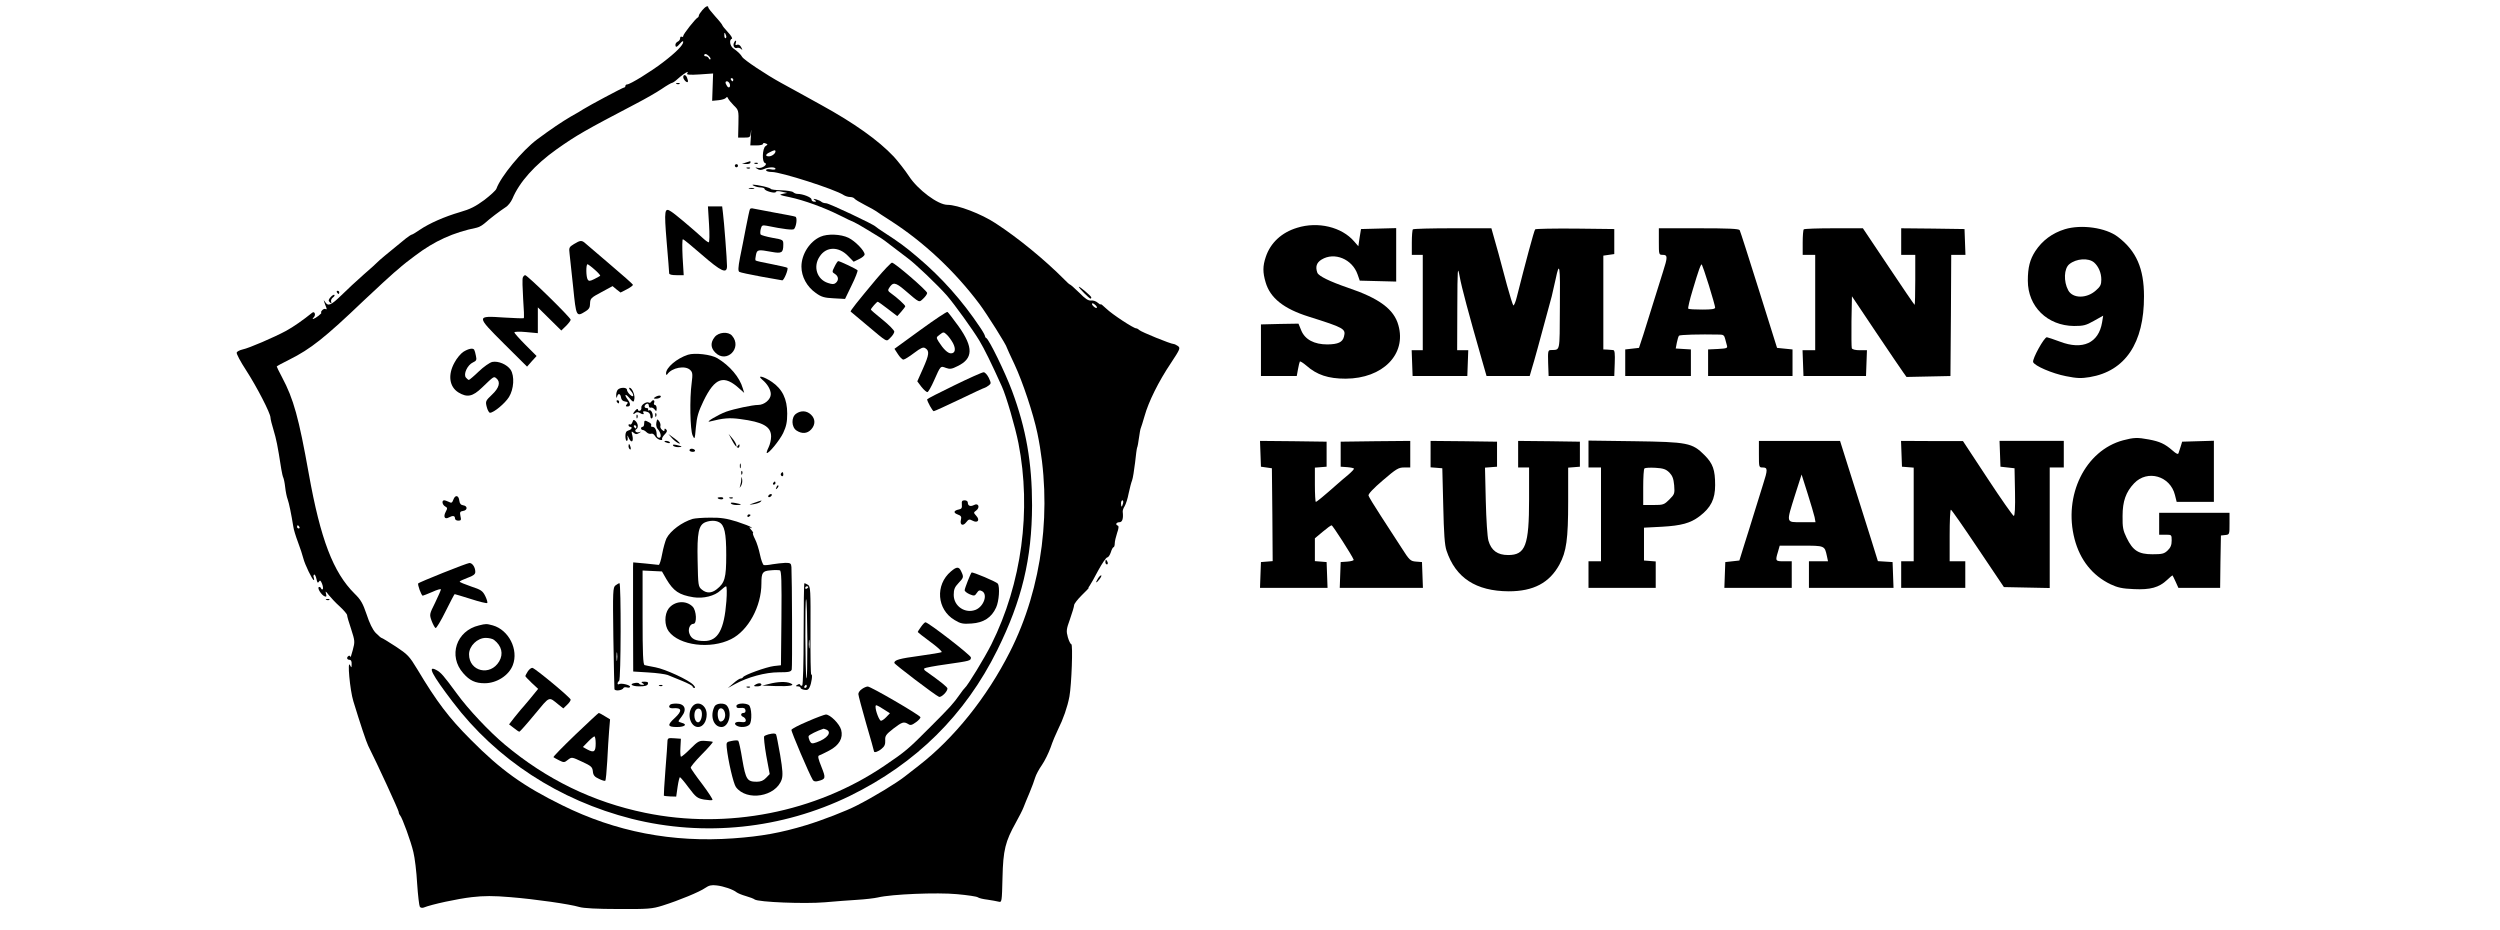 <?xml version="1.0" standalone="no"?>
<!DOCTYPE svg PUBLIC "-//W3C//DTD SVG 20010904//EN"
 "http://www.w3.org/TR/2001/REC-SVG-20010904/DTD/svg10.dtd">
<svg version="1.0" xmlns="http://www.w3.org/2000/svg"
 width="1599pt" height="595pt" viewBox="0 0 1599 595"
 preserveAspectRatio="xMidYMid meet">

<g transform="translate(0,595) scale(0.1,-0.1)"
fill="#000000" stroke="none">
<path d="M4492 5885 c-12 -14 -22 -29 -22 -34 0 -5 -3 -11 -7 -13 -14 -6 -93
-106 -93 -118 0 -6 -4 -8 -10 -5 -5 3 -10 -1 -10 -10 0 -8 -7 -18 -15 -21 -8
-4 -15 -12 -15 -20 0 -20 9 -17 31 9 11 13 18 17 19 9 0 -20 -46 -67 -130
-131 -77 -59 -210 -141 -229 -141 -6 0 -11 -4 -11 -10 0 -5 -4 -10 -9 -10 -8
0 -225 -116 -261 -139 -8 -6 -44 -27 -80 -47 -58 -34 -126 -80 -215 -146 -96
-72 -232 -237 -260 -315 -3 -10 -38 -42 -77 -72 -56 -41 -90 -59 -157 -78 -96
-28 -195 -71 -258 -114 -23 -16 -45 -29 -48 -29 -4 0 -21 -11 -39 -25 -122
-99 -172 -141 -181 -151 -5 -6 -46 -43 -90 -81 -44 -39 -108 -98 -142 -132
-66 -64 -85 -72 -103 -43 -11 16 -11 16 -6 0 3 -10 9 -25 13 -35 4 -10 2 -14
-4 -10 -6 4 -16 0 -23 -8 -7 -8 -9 -15 -5 -15 4 0 -4 -9 -18 -20 -27 -21 -49
-28 -30 -9 15 15 5 41 -10 29 -58 -47 -121 -91 -167 -116 -76 -41 -238 -111
-278 -119 -18 -4 -36 -13 -38 -20 -3 -7 24 -58 60 -113 68 -105 156 -275 156
-303 0 -9 9 -46 20 -81 17 -57 25 -93 49 -248 4 -25 10 -50 13 -55 3 -6 9 -33
12 -61 3 -28 10 -63 16 -78 9 -25 23 -94 36 -174 2 -18 16 -63 30 -100 14 -37
29 -83 34 -103 10 -40 58 -139 67 -139 3 0 3 7 0 15 -4 8 -2 17 2 20 5 2 11
-10 15 -28 5 -24 9 -29 16 -17 7 11 11 8 20 -14 6 -16 8 -32 4 -35 -4 -3 -9 0
-11 7 -3 6 -9 10 -14 7 -11 -7 17 -51 37 -59 12 -5 14 -1 9 17 -5 19 -2 17 17
-8 13 -16 44 -50 71 -74 26 -24 47 -49 47 -55 0 -7 11 -47 26 -90 24 -75 25
-80 10 -135 -8 -31 -15 -50 -15 -43 -1 7 -5 10 -11 7 -15 -9 -12 -25 5 -25 10
0 15 -9 14 -27 0 -25 -1 -26 -10 -8 -19 41 -1 -159 21 -230 44 -144 83 -261
95 -285 59 -117 195 -413 195 -423 0 -7 4 -17 9 -22 14 -16 69 -166 85 -235 9
-36 20 -126 24 -201 5 -75 13 -142 17 -148 4 -7 14 -9 24 -6 52 21 220 57 309
67 78 9 138 9 245 0 161 -13 382 -45 442 -63 26 -8 115 -13 250 -13 193 -1
216 1 283 22 105 33 238 88 273 113 23 16 40 20 72 16 45 -5 106 -26 128 -44
8 -6 34 -17 59 -24 25 -7 51 -17 57 -22 23 -17 320 -29 448 -18 66 6 161 13
210 16 50 3 108 10 130 15 88 21 379 33 506 21 67 -6 127 -15 133 -20 6 -5 34
-12 61 -15 28 -4 60 -10 72 -13 21 -5 21 -3 25 154 4 177 18 231 86 353 20 36
42 79 48 95 6 17 24 59 39 95 15 36 31 79 36 97 5 17 24 53 43 80 18 26 43 77
56 113 12 36 33 86 46 112 35 70 61 145 74 213 14 78 23 335 12 335 -5 0 -15
20 -22 44 -11 40 -10 51 14 117 14 40 26 80 26 88 0 9 22 37 49 64 27 26 47
47 44 47 -3 0 0 6 6 13 6 8 31 52 55 98 25 46 51 84 58 84 7 0 17 15 23 33 5
17 13 32 17 32 4 0 8 11 8 24 0 13 7 43 15 67 10 28 12 45 5 47 -18 6 -11 22
10 22 19 0 26 24 21 67 -1 7 4 23 12 35 8 13 20 50 26 83 7 33 17 71 22 83 5
13 13 64 19 113 5 49 11 92 13 96 3 5 8 33 12 63 4 30 9 58 12 63 2 4 13 39
24 77 25 90 89 220 169 339 58 88 61 95 44 108 -10 7 -23 13 -28 13 -18 0
-207 77 -219 89 -6 6 -15 11 -20 11 -17 0 -154 90 -191 126 -20 19 -36 32 -36
28 0 -4 -9 1 -19 10 -11 10 -30 16 -43 14 -17 -2 -37 11 -75 50 -29 28 -56 52
-59 52 -3 0 -20 15 -37 33 -124 125 -296 266 -439 359 -91 60 -243 118 -308
118 -61 0 -190 97 -246 183 -25 38 -69 94 -97 125 -99 105 -254 215 -465 331
-48 26 -107 59 -132 73 -25 14 -80 44 -124 68 -95 52 -238 147 -249 166 -9 16
-28 35 -56 54 -22 15 -29 56 -10 62 6 2 -5 21 -25 42 -20 21 -36 42 -36 45 0
3 -20 29 -45 56 -25 28 -45 53 -45 58 0 14 -17 7 -38 -18z m151 -160 c4 -8 3
-16 -1 -19 -4 -3 -9 4 -9 15 -2 23 3 25 10 4z m-99 -154 c-4 -3 -9 0 -11 7 -3
6 -11 12 -19 12 -9 0 -12 5 -9 11 5 7 14 4 26 -7 11 -9 16 -20 13 -23z m-149
-92 c-5 -7 19 -9 80 -5 l86 6 -3 -87 -3 -88 40 4 c22 2 44 9 48 15 6 8 10 7
14 -4 4 -8 20 -28 37 -45 30 -29 31 -32 29 -117 l-2 -88 39 0 c38 0 39 1 43
38 2 20 3 9 0 -25 l-4 -63 41 0 c22 0 40 4 40 10 0 5 7 7 16 3 16 -6 16 -7 0
-18 -20 -15 -23 -101 -4 -107 23 -8 -17 -37 -43 -32 -22 5 -22 4 -5 -6 13 -9
24 -9 43 -1 30 14 73 14 73 1 0 -5 -13 -7 -30 -3 -19 3 -30 1 -30 -6 0 -6 16
-11 37 -11 58 0 404 -111 458 -147 11 -7 29 -13 42 -13 12 0 25 -5 28 -10 4
-6 34 -24 67 -41 33 -17 66 -35 72 -40 6 -5 47 -32 91 -60 213 -137 410 -321
570 -534 47 -63 175 -266 175 -279 0 -2 22 -50 49 -107 52 -111 120 -315 146
-439 99 -473 34 -987 -176 -1400 -148 -292 -357 -552 -584 -728 -44 -34 -84
-66 -90 -70 -54 -42 -195 -128 -305 -184 -65 -34 -225 -96 -325 -126 -162 -49
-284 -71 -464 -84 -391 -28 -753 42 -1096 212 -248 122 -391 224 -585 420
-138 138 -217 242 -340 448 -52 86 -62 96 -139 147 -46 30 -87 55 -91 55 -3 0
-20 15 -37 32 -20 21 -40 63 -58 118 -24 70 -36 93 -77 133 -137 136 -218 348
-293 767 -64 358 -97 478 -171 617 -19 36 -34 66 -34 69 0 2 36 22 81 44 136
68 226 139 476 378 87 82 174 162 193 178 19 16 41 34 48 41 7 7 46 37 86 67
125 95 245 149 396 180 14 3 36 16 50 28 33 30 98 79 133 102 16 9 35 34 44
54 45 108 144 218 283 317 129 91 178 119 510 293 58 30 131 72 162 93 32 22
62 39 66 39 5 0 21 11 35 24 24 22 56 45 65 46 2 0 0 -5 -3 -11z m295 -39 c0
-5 -2 -10 -4 -10 -3 0 -8 5 -11 10 -3 6 -1 10 4 10 6 0 11 -4 11 -10z m-23
-25 c8 -22 -6 -33 -17 -15 -13 20 -12 30 0 30 6 0 13 -7 17 -15z m293 -433 c0
-14 -23 -32 -42 -32 -25 0 -23 13 5 26 28 15 37 16 37 6z m2050 -987 c7 -8 8
-15 2 -15 -5 0 -15 7 -22 15 -7 8 -8 15 -2 15 5 0 15 -7 22 -15z m173 -1265
c-3 -11 -7 -20 -9 -20 -2 0 -4 9 -4 20 0 11 4 20 9 20 5 0 7 -9 4 -20z m-5268
-150 c3 -5 1 -10 -4 -10 -6 0 -11 5 -11 10 0 6 2 10 4 10 3 0 8 -4 11 -10z"/>
<path d="M4370 5456 c0 -7 7 -19 15 -26 16 -13 20 -3 9 24 -8 20 -24 21 -24 2z"/>
<path d="M4328 5413 c7 -3 16 -2 19 1 4 3 -2 6 -13 5 -11 0 -14 -3 -6 -6z"/>
<path d="M4770 4910 l-25 -8 28 -1 c15 -1 27 4 27 9 0 6 -1 10 -2 9 -2 -1 -14
-5 -28 -9z"/>
<path d="M4828 4903 c7 -3 16 -2 19 1 4 3 -2 6 -13 5 -11 0 -14 -3 -6 -6z"/>
<path d="M4700 4890 c0 -5 5 -10 10 -10 6 0 10 5 10 10 0 6 -4 10 -10 10 -5 0
-10 -4 -10 -10z"/>
<path d="M4778 4873 c7 -3 16 -2 19 1 4 3 -2 6 -13 5 -11 0 -14 -3 -6 -6z"/>
<path d="M4825 4760 c11 -5 30 -9 43 -9 12 -1 22 -5 22 -9 0 -13 68 -32 72
-20 3 7 17 7 38 2 l35 -8 -30 -6 c-25 -5 -19 -8 45 -21 94 -20 222 -67 320
-116 41 -21 82 -40 90 -43 8 -3 47 -24 85 -48 39 -24 79 -48 90 -55 11 -7 40
-28 65 -48 25 -19 70 -54 100 -76 54 -39 193 -172 257 -244 49 -57 165 -218
206 -286 33 -55 76 -142 145 -295 28 -61 86 -261 106 -363 84 -428 21 -897
-173 -1286 -43 -86 -153 -266 -170 -279 -4 -3 -18 -21 -31 -40 -43 -61 -62
-82 -185 -205 -148 -149 -163 -161 -300 -254 -439 -297 -1004 -408 -1528 -300
-335 69 -631 213 -899 437 -98 82 -234 226 -307 327 -86 117 -101 134 -131
150 -59 31 -28 -29 106 -205 279 -368 680 -629 1144 -747 465 -117 961 -65
1395 146 425 208 738 518 944 934 157 317 221 583 222 925 0 272 -38 490 -128
732 -44 118 -148 331 -165 338 -5 2 -8 8 -8 12 0 5 -14 31 -32 57 -112 168
-245 318 -398 447 -81 69 -118 96 -220 162 -25 16 -47 32 -50 35 -12 14 -298
149 -316 149 -11 0 -24 4 -30 9 -5 5 -20 12 -34 16 -19 5 -21 4 -10 -4 13 -9
13 -11 -2 -11 -10 0 -18 7 -18 15 0 13 -55 35 -90 35 -9 0 -21 5 -27 11 -5 5
-40 11 -77 12 -36 1 -66 5 -66 9 0 3 -23 11 -50 17 -60 13 -83 13 -55 1z"/>
<path d="M4793 4743 c9 -2 23 -2 30 0 6 3 -1 5 -18 5 -16 0 -22 -2 -12 -5z"/>
<path d="M4535 4515 c4 -63 3 -115 -2 -115 -4 0 -19 10 -33 23 -68 62 -183
159 -206 173 -44 30 -47 13 -30 -193 9 -104 16 -194 16 -201 0 -8 17 -12 47
-12 l46 0 -7 115 c-3 63 -3 115 2 115 4 0 59 -45 122 -100 123 -107 160 -124
160 -72 0 39 -19 288 -26 340 l-5 42 -46 0 -45 0 7 -115z"/>
<path d="M4797 4613 c-3 -4 -14 -57 -26 -118 -12 -60 -28 -148 -38 -193 -12
-63 -13 -86 -4 -91 6 -4 68 -17 138 -30 69 -12 131 -23 136 -24 11 -2 41 72
33 80 -2 3 -48 13 -102 24 -53 10 -99 20 -101 23 -3 3 -2 18 2 35 7 35 13 36
100 20 65 -12 75 -6 75 47 0 30 -1 31 -70 43 -38 7 -72 17 -75 21 -3 5 -3 21
1 36 6 23 10 25 38 20 108 -22 167 -29 175 -21 15 18 22 75 8 79 -6 3 -66 14
-132 26 -66 12 -127 24 -137 26 -9 3 -18 1 -21 -3z"/>
<path d="M5248 4436 c-69 -30 -122 -112 -122 -191 0 -65 35 -129 92 -169 36
-26 55 -31 115 -34 l72 -4 42 87 c24 48 40 91 38 96 -6 8 -113 59 -124 59 -3
0 -14 -16 -23 -35 -17 -34 -17 -35 2 -47 24 -15 26 -41 5 -58 -11 -9 -22 -9
-49 0 -72 23 -97 106 -53 170 42 64 121 65 181 3 l36 -37 35 17 c19 9 35 22
35 30 0 23 -60 85 -103 106 -49 24 -135 27 -179 7z"/>
<path d="M3671 4389 c-31 -19 -33 -23 -28 -62 3 -23 13 -120 23 -214 19 -189
20 -191 78 -155 23 14 30 25 30 51 1 32 6 37 72 72 l72 39 25 -21 26 -20 41
21 c23 12 40 25 38 29 -2 5 -66 62 -143 127 -77 66 -149 127 -159 136 -25 23
-34 22 -75 -3z m133 -164 c22 -19 37 -37 35 -39 -2 -2 -19 -11 -38 -21 -28
-14 -35 -14 -42 -3 -11 16 -12 98 -1 98 4 -1 25 -16 46 -35z"/>
<path d="M5604 4164 c-122 -146 -168 -204 -163 -207 2 -2 47 -39 99 -83 142
-119 127 -111 155 -84 14 13 25 31 25 39 -1 9 -34 43 -75 76 -41 33 -75 62
-75 65 1 8 38 50 44 50 3 0 33 -21 65 -46 l60 -46 25 28 c14 16 26 32 26 35 0
8 -54 57 -91 83 -19 13 -22 20 -13 33 25 40 40 39 101 -13 98 -84 90 -80 118
-54 14 13 25 29 25 36 0 15 -208 194 -225 194 -6 0 -52 -48 -101 -106z"/>
<path d="M3344 4175 c-4 -8 -2 -70 2 -136 5 -66 7 -122 4 -124 -3 -2 -60 0
-125 4 -181 12 -181 12 -2 -167 l148 -147 30 34 31 34 -71 71 c-39 39 -71 75
-71 80 0 5 34 6 75 2 l75 -7 0 83 0 82 75 -74 75 -74 30 29 c16 16 30 34 30
40 0 14 -277 285 -291 285 -5 0 -12 -7 -15 -15z"/>
<path d="M5886 3839 l-165 -120 22 -34 c12 -19 28 -35 35 -35 7 0 38 19 68 42
44 33 59 40 72 31 28 -17 25 -41 -14 -129 l-37 -83 27 -36 c16 -20 33 -34 38
-33 6 2 25 35 42 74 43 97 41 94 76 81 25 -9 37 -8 74 11 101 48 103 120 7
255 -35 48 -66 89 -71 92 -4 3 -82 -49 -174 -116z m209 -83 c20 -38 15 -66
-13 -66 -20 0 -48 27 -78 74 -17 28 -17 28 7 46 23 18 25 18 45 -1 12 -11 29
-35 39 -53z"/>
<path d="M4571 3794 c-28 -35 -26 -69 4 -99 72 -73 175 30 107 108 -24 28 -86
23 -111 -9z"/>
<path d="M2964 3700 c-17 -11 -43 -42 -57 -69 -44 -79 -33 -155 25 -191 56
-34 91 -27 151 31 77 74 75 73 92 59 28 -23 18 -61 -28 -104 -41 -39 -43 -43
-34 -78 5 -21 15 -38 21 -38 24 0 96 60 121 100 32 51 37 135 11 175 -23 34
-79 58 -118 50 -16 -4 -55 -31 -86 -61 -31 -30 -60 -54 -63 -54 -4 0 -12 7
-19 15 -18 22 10 81 45 97 22 10 25 16 19 42 -3 17 -8 34 -11 39 -8 13 -37 7
-69 -13z"/>
<path d="M4400 3681 c-71 -23 -140 -82 -140 -119 0 -10 3 -13 8 -6 29 43 116
59 147 27 15 -14 16 -27 9 -82 -14 -101 -10 -301 6 -336 13 -29 14 -27 21 53
6 67 16 99 48 166 74 153 131 172 233 78 l28 -25 -9 29 c-20 71 -83 145 -163
193 -40 24 -145 36 -188 22z"/>
<path d="M6103 3485 c-95 -46 -173 -86 -173 -89 0 -14 35 -76 42 -76 5 0 79
34 165 75 85 41 158 75 162 75 3 0 14 7 24 14 17 13 17 15 1 50 -10 20 -25 36
-33 35 -9 0 -94 -38 -188 -84z"/>
<path d="M4875 3522 c34 -28 55 -65 55 -93 0 -34 -41 -69 -81 -69 -36 0 -153
-25 -204 -43 -52 -19 -139 -71 -105 -63 87 22 125 25 193 16 147 -19 199 -48
199 -112 0 -20 -7 -51 -16 -69 -9 -18 -14 -34 -12 -36 9 -9 81 78 105 127 20
43 26 70 26 125 0 93 -31 157 -99 203 -52 35 -98 46 -61 14z"/>
<path d="M3952 3458 c-7 -7 -11 -23 -11 -37 1 -17 3 -20 6 -8 6 24 21 21 25
-5 2 -15 11 -24 26 -26 19 -3 21 -6 11 -18 -9 -11 -8 -14 5 -14 20 0 20 19 1
44 -24 32 -17 42 8 13 28 -33 32 -33 35 -4 2 26 -17 67 -31 67 -6 0 -3 -8 6
-18 25 -27 22 -50 -3 -27 -11 10 -20 24 -20 32 0 16 -42 17 -58 1z"/>
<path d="M4190 3410 c-12 -8 -11 -10 7 -10 12 0 25 5 28 10 8 13 -15 13 -35 0z"/>
<path d="M3945 3380 c3 -5 8 -10 11 -10 2 0 4 5 4 10 0 6 -5 10 -11 10 -5 0
-7 -4 -4 -10z"/>
<path d="M4165 3380 c-4 -6 -10 -8 -15 -5 -15 9 -51 -15 -48 -32 2 -9 -3 -18
-9 -20 -7 -3 -13 1 -13 7 0 7 -6 6 -15 -4 -18 -18 -20 -33 -2 -18 8 7 18 7 27
2 20 -13 33 -12 25 0 -7 11 6 13 29 4 9 -3 16 -15 16 -26 0 -10 4 -17 9 -14
15 9 0 58 -16 52 -8 -3 -11 -1 -8 4 3 6 -1 10 -10 10 -18 0 -16 21 3 28 7 2
12 -4 12 -13 0 -9 6 -15 13 -12 6 2 17 -3 24 -12 11 -14 12 -13 13 7 0 12 -5
22 -11 22 -6 0 -9 7 -5 15 6 17 -9 21 -19 5z"/>
<path d="M5092 3304 c-32 -22 -31 -86 3 -108 34 -22 68 -20 93 7 28 30 28 68
-1 95 -27 26 -64 28 -95 6z"/>
<path d="M4191 3294 c0 -11 3 -14 6 -6 3 7 2 16 -1 19 -3 4 -6 -2 -5 -13z"/>
<path d="M4071 3284 c0 -11 3 -14 6 -6 3 7 2 16 -1 19 -3 4 -6 -2 -5 -13z"/>
<path d="M4045 3250 c-4 -11 -11 -18 -16 -15 -5 4 -9 1 -9 -4 0 -6 5 -11 10
-11 18 0 10 -18 -10 -23 -15 -4 -20 -14 -20 -36 0 -17 4 -31 9 -31 5 0 7 10 5
23 -3 17 -1 15 9 -7 17 -34 31 -20 21 21 -7 25 -6 27 9 15 12 -11 20 -11 34
-2 16 10 16 11 1 6 -19 -6 -34 9 -18 19 14 9 12 34 -4 51 -13 12 -15 11 -21
-6z m25 -30 c0 -5 -2 -10 -4 -10 -3 0 -8 5 -11 10 -3 6 -1 10 4 10 6 0 11 -4
11 -10z"/>
<path d="M4198 3247 c-3 -14 1 -32 7 -39 22 -23 28 -58 11 -58 -9 0 -16 8 -16
19 0 30 -11 51 -27 51 -8 0 -12 4 -8 9 3 6 -3 15 -14 20 -27 15 -31 14 -31 -9
0 -11 -4 -20 -10 -20 -5 0 -10 -4 -10 -10 0 -5 5 -10 11 -10 6 0 17 -7 25 -15
8 -8 21 -12 29 -9 7 3 18 -3 24 -14 6 -11 20 -22 31 -25 11 -3 18 -1 15 4 -3
4 4 18 16 30 15 15 18 24 10 32 -8 8 -11 7 -11 -2 0 -11 -3 -11 -15 -1 -9 7
-14 19 -11 26 2 6 -1 20 -8 30 -12 16 -13 15 -18 -9z"/>
<path d="M4295 3151 c11 -13 28 -27 39 -33 29 -16 11 7 -27 33 l-32 23 20 -23z"/>
<path d="M4686 3127 c23 -43 44 -54 44 -24 0 7 -4 6 -10 -3 -9 -13 -10 -13
-10 0 0 8 -11 29 -25 45 l-25 30 26 -48z"/>
<path d="M4250 3126 c0 -2 9 -6 20 -9 11 -3 18 -1 14 4 -5 9 -34 13 -34 5z"/>
<path d="M4020 3096 c0 -8 4 -17 9 -20 5 -4 7 3 4 14 -6 23 -13 26 -13 6z"/>
<path d="M4305 3100 c3 -5 18 -10 32 -10 32 0 28 5 -10 14 -19 4 -26 3 -22 -4z"/>
<path d="M4410 3070 c0 -5 9 -10 21 -10 11 0 17 5 14 10 -3 6 -13 10 -21 10
-8 0 -14 -4 -14 -10z"/>
<path d="M4732 2970 c0 -14 2 -19 5 -12 2 6 2 18 0 25 -3 6 -5 1 -5 -13z"/>
<path d="M4741 2924 c0 -11 3 -14 6 -6 3 7 2 16 -1 19 -3 4 -6 -2 -5 -13z"/>
<path d="M4995 2921 c-3 -5 -1 -12 5 -16 5 -3 10 1 10 9 0 18 -6 21 -15 7z"/>
<path d="M4741 2883 c0 -12 -4 -30 -7 -40 -5 -17 -5 -17 6 0 6 10 9 28 7 40
-4 22 -4 22 -6 0z"/>
<path d="M4945 2860 c-3 -5 -1 -10 4 -10 6 0 11 5 11 10 0 6 -2 10 -4 10 -3 0
-8 -4 -11 -10z"/>
<path d="M4966 2833 c-6 -14 -5 -15 5 -6 7 7 10 15 7 18 -3 3 -9 -2 -12 -12z"/>
<path d="M4915 2780 c-3 -5 -2 -10 4 -10 5 0 13 5 16 10 3 6 2 10 -4 10 -5 0
-13 -4 -16 -10z"/>
<path d="M2900 2755 c-8 -22 -13 -24 -29 -15 -11 5 -24 10 -30 10 -17 0 -13
-28 6 -39 15 -8 16 -12 4 -34 -17 -32 -7 -51 19 -37 26 14 40 12 40 -5 0 -9 9
-15 21 -15 18 0 20 4 14 29 -5 25 -3 30 17 33 29 4 30 32 1 36 -15 2 -23 11
-25 29 -4 36 -26 40 -38 8z"/>
<path d="M4590 2766 c0 -9 30 -14 35 -6 4 6 -3 10 -14 10 -12 0 -21 -2 -21 -4z"/>
<path d="M4668 2763 c7 -3 16 -2 19 1 4 3 -2 6 -13 5 -11 0 -14 -3 -6 -6z"/>
<path d="M4825 2734 c-40 -14 -40 -14 -5 -9 19 3 39 10 44 15 12 12 12 12 -39
-6z"/>
<path d="M6152 2723 c2 -21 -2 -28 -17 -31 -35 -7 -40 -21 -11 -32 23 -8 27
-15 22 -35 -8 -33 13 -43 34 -15 15 19 20 21 40 10 33 -18 50 3 24 31 -18 20
-18 21 0 34 26 20 14 50 -14 35 -23 -12 -40 -6 -40 16 0 8 -9 14 -20 14 -17 0
-20 -6 -18 -27z"/>
<path d="M4675 2730 c3 -6 20 -10 37 -10 38 0 34 5 -10 13 -21 4 -31 3 -27 -3z"/>
<path d="M4780 2649 c0 -5 5 -7 10 -4 6 3 10 8 10 11 0 2 -4 4 -10 4 -5 0 -10
-5 -10 -11z"/>
<path d="M4430 2631 c-69 -21 -141 -75 -167 -124 -8 -17 -21 -63 -28 -101 -7
-39 -17 -70 -22 -69 -5 1 -44 5 -86 9 l-77 7 -1 -29 c0 -16 0 -173 0 -349 l1
-320 97 -6 c54 -3 109 -11 123 -16 14 -6 55 -23 93 -38 37 -15 67 -31 67 -36
0 -5 5 -9 12 -9 6 0 4 8 -7 19 -27 31 -179 101 -243 113 -31 6 -63 12 -69 14
-10 3 -13 72 -13 304 l0 301 62 -3 62 -3 28 -49 c46 -77 81 -101 173 -116 63
-10 137 8 174 44 15 14 31 26 35 26 5 0 6 -43 2 -95 -14 -183 -54 -255 -141
-255 -56 0 -83 13 -95 46 -12 29 3 64 25 64 24 0 20 85 -5 110 -43 43 -117 36
-154 -13 -27 -37 -27 -107 1 -145 67 -91 268 -116 399 -50 109 54 194 209 194
356 0 70 7 80 58 84 26 3 53 2 60 0 10 -3 12 -70 10 -306 l-3 -301 -45 -5
c-49 -6 -193 -58 -198 -72 -2 -4 -9 -8 -16 -8 -6 0 -27 -14 -46 -31 l-35 -30
45 25 c82 45 195 76 281 76 65 0 78 3 83 18 4 15 2 579 -2 655 -2 24 -6 27
-39 27 -21 -1 -58 -5 -82 -9 -25 -5 -50 -7 -56 -5 -6 3 -17 32 -24 66 -7 34
-21 79 -32 100 -11 21 -16 38 -13 38 4 0 -1 10 -12 22 -12 14 -14 19 -4 13 10
-5 12 -5 5 2 -5 6 -47 22 -93 37 -65 20 -102 26 -170 25 -48 0 -98 -4 -112 -8z
m169 -21 c35 -18 46 -68 46 -210 0 -147 -9 -178 -61 -219 -33 -26 -65 -27 -95
-2 -23 19 -24 25 -27 184 -4 180 6 229 50 247 31 12 65 12 87 0z"/>
<path d="M2833 2286 c-83 -33 -155 -64 -158 -67 -6 -7 20 -79 29 -79 3 0 30
11 61 24 30 14 55 21 55 16 0 -5 -17 -43 -37 -85 -37 -74 -37 -75 -22 -117 9
-23 20 -43 25 -45 5 -2 34 46 64 107 30 60 56 110 58 110 2 0 49 -14 103 -31
55 -18 102 -29 105 -26 4 3 -2 23 -12 44 -17 34 -27 41 -91 62 -40 14 -73 27
-73 31 0 3 23 14 50 24 37 13 50 23 50 38 0 30 -19 58 -38 57 -9 -1 -85 -29
-169 -63z"/>
<path d="M6082 2295 c-102 -86 -90 -244 24 -311 38 -23 53 -26 108 -22 77 5
128 38 157 102 19 41 25 131 11 153 -7 11 -162 77 -168 71 -7 -8 -44 -101 -44
-113 0 -7 14 -18 32 -26 29 -12 33 -11 46 9 11 17 18 19 33 11 38 -20 12 -97
-40 -119 -67 -27 -141 22 -141 95 0 34 6 50 30 75 34 36 35 39 18 75 -14 32
-29 32 -66 0z"/>
<path d="M3937 2206 c-17 -13 -18 -35 -14 -332 3 -176 6 -325 7 -332 4 -14 52
-8 58 8 2 4 12 6 22 3 11 -3 20 -1 20 5 0 11 -58 25 -71 16 -5 -3 -9 -1 -9 5
0 5 5 13 10 16 12 7 13 625 2 625 -4 0 -15 -7 -25 -14z m10 -478 c-2 -13 -4
-3 -4 22 0 25 2 35 4 23 2 -13 2 -33 0 -45z"/>
<path d="M5140 1896 c0 -186 -4 -327 -9 -330 -5 -4 -11 -2 -13 4 -2 6 -8 6
-18 0 -13 -8 -12 -10 3 -10 9 0 17 -4 17 -9 0 -5 11 -11 24 -13 18 -4 27 1 34
16 13 26 21 87 11 81 -4 -3 -6 123 -5 279 1 260 0 285 -16 295 -10 6 -20 11
-23 11 -3 0 -5 -146 -5 -324z m30 300 c0 -3 -4 -8 -10 -11 -5 -3 -10 -1 -10 4
0 6 5 11 10 11 6 0 10 -2 10 -4z m-6 -346 c0 -144 -2 -251 -6 -238 -8 29 -10
513 -2 505 4 -3 7 -124 8 -267z m13 -42 c-2 -13 -4 -3 -4 22 0 25 2 35 4 23 2
-13 2 -33 0 -45z m-17 -248 c0 -5 -5 -10 -11 -10 -5 0 -7 5 -4 10 3 6 8 10 11
10 2 0 4 -4 4 -10z"/>
<path d="M5891 1941 c-12 -16 -21 -31 -21 -33 0 -2 36 -31 80 -63 44 -32 77
-62 73 -66 -5 -3 -69 -14 -143 -24 -126 -17 -160 -26 -160 -45 0 -8 263 -208
286 -217 14 -5 53 32 54 53 0 9 -39 41 -138 111 -10 6 -14 14 -10 18 4 4 67
16 140 26 154 22 158 23 158 44 0 14 -273 225 -291 225 -4 0 -17 -13 -28 -29z"/>
<path d="M3064 1950 c-146 -34 -199 -196 -101 -306 41 -47 77 -64 137 -64 77
0 155 50 180 116 38 99 -26 225 -128 254 -41 11 -44 11 -88 0z m96 -93 c49
-38 61 -89 33 -137 -57 -97 -193 -65 -193 45 0 53 53 105 107 105 21 0 45 -6
53 -13z"/>
<path d="M3376 1656 c-9 -14 -16 -28 -16 -30 0 -3 19 -23 41 -44 l41 -38 -53
-65 c-29 -35 -56 -66 -59 -69 -3 -3 -21 -25 -40 -49 l-34 -44 30 -23 c16 -13
32 -24 36 -24 3 0 48 50 98 111 100 120 87 115 154 61 l29 -23 23 22 c13 12
24 27 24 34 0 12 -224 198 -244 203 -7 2 -21 -8 -30 -22z"/>
<path d="M4063 1582 c-42 -6 -23 -22 26 -22 34 0 51 4 55 15 4 11 -2 15 -22
15 -21 0 -24 -2 -12 -10 13 -8 13 -10 -2 -10 -9 0 -18 3 -20 8 -1 4 -13 6 -25
4z"/>
<path d="M4920 1576 l-45 -11 84 -3 c92 -3 131 4 96 18 -27 12 -81 10 -135 -4z"/>
<path d="M4830 1570 c-12 -8 -9 -10 13 -10 15 0 27 5 27 10 0 13 -20 13 -40 0z"/>
<path d="M4218 1563 c7 -3 16 -2 19 1 4 3 -2 6 -13 5 -11 0 -14 -3 -6 -6z"/>
<path d="M4778 1553 c7 -3 16 -2 19 1 4 3 -2 6 -13 5 -11 0 -14 -3 -6 -6z"/>
<path d="M5513 1543 c-13 -8 -23 -23 -23 -32 0 -9 23 -94 50 -189 28 -95 50
-174 50 -177 0 -12 27 -3 49 16 19 15 24 29 23 53 -2 29 4 38 51 75 58 44 67
47 96 30 14 -10 24 -7 50 12 17 12 30 27 28 32 -4 14 -319 197 -337 196 -8 0
-25 -7 -37 -16z m138 -129 l41 -26 -23 -24 c-12 -13 -28 -24 -34 -24 -11 0
-35 62 -35 89 0 16 5 14 51 -15z"/>
<path d="M4287 1443 c-14 -13 -6 -24 16 -23 59 5 63 -16 12 -63 -49 -45 -46
-57 15 -57 50 0 69 17 30 27 -11 3 -20 7 -20 10 0 3 9 16 20 30 36 46 20 83
-35 83 -18 0 -35 -3 -38 -7z"/>
<path d="M4426 1428 c-34 -48 -9 -128 39 -128 31 0 55 35 55 81 0 62 -62 93
-94 47z m62 -31 c6 -29 -7 -67 -23 -67 -18 0 -29 34 -21 66 8 29 39 29 44 1z"/>
<path d="M4571 1433 c-32 -61 -8 -133 44 -133 47 0 70 93 34 137 -16 19 -66
16 -78 -4z m65 -40 c8 -29 -6 -58 -27 -58 -15 0 -24 46 -15 71 9 23 35 16 42
-13z"/>
<path d="M4710 1434 c0 -11 8 -15 27 -12 20 2 29 -2 31 -14 2 -11 -3 -18 -12
-18 -20 0 -21 -19 -1 -26 8 -4 15 -13 15 -21 0 -11 -8 -14 -30 -11 -34 5 -51
-9 -29 -23 22 -14 66 -11 82 6 19 18 15 114 -4 126 -25 15 -79 11 -79 -7z"/>
<path d="M3680 1251 c-80 -77 -143 -141 -140 -144 3 -2 19 -12 36 -20 30 -15
34 -15 56 3 25 19 25 19 91 -12 59 -27 66 -34 69 -62 2 -24 11 -35 38 -47 19
-10 38 -15 41 -13 4 2 9 59 13 126 3 68 9 155 12 195 l6 72 -33 20 c-19 12
-36 21 -39 21 -3 0 -70 -63 -150 -139z m130 -55 c0 -54 -10 -62 -51 -41 l-31
17 33 34 c18 19 37 34 41 34 4 0 8 -20 8 -44z"/>
<path d="M5166 1336 c-55 -23 -101 -47 -104 -54 -3 -9 114 -284 137 -321 6 -9
17 -11 32 -7 51 13 52 18 23 91 -21 52 -25 70 -15 73 8 3 36 16 64 31 65 34
91 80 77 133 -11 39 -70 98 -98 98 -9 -1 -62 -20 -116 -44z m118 -52 c40 -16
8 -58 -61 -82 -29 -10 -34 -9 -44 9 -5 11 -9 25 -7 31 3 8 55 34 95 47 1 1 8
-2 17 -5z"/>
<path d="M4915 1253 c-11 -3 -23 -8 -27 -12 -4 -4 2 -60 13 -124 l22 -118 -23
-24 c-17 -18 -34 -25 -60 -25 -61 0 -70 14 -92 141 -10 63 -22 117 -26 121 -4
4 -23 3 -42 -1 -33 -6 -35 -9 -32 -41 9 -87 43 -232 59 -254 69 -93 256 -62
293 49 8 26 6 60 -10 156 -12 67 -23 126 -26 131 -5 8 -16 9 -49 1z"/>
<path d="M4269 1208 c0 -13 -6 -95 -13 -183 -7 -88 -11 -162 -10 -164 2 -2 20
-4 41 -5 l38 -1 9 63 c5 34 12 62 15 61 3 0 29 -30 56 -67 46 -61 55 -68 98
-76 27 -4 51 -6 54 -2 3 3 -26 48 -65 100 -40 52 -73 100 -74 105 -2 6 30 44
71 86 41 41 72 77 70 80 -3 2 -24 5 -47 6 -39 3 -47 -1 -95 -49 -29 -29 -56
-52 -61 -52 -4 0 -6 26 -4 58 l3 57 -42 3 c-39 3 -43 1 -44 -20z"/>
<path d="M4694 5675 c-8 -19 5 -38 21 -31 7 2 18 -1 25 -7 10 -10 10 -7 1 10
-7 14 -17 20 -26 17 -11 -5 -13 -2 -9 10 3 9 3 16 0 16 -4 0 -9 -7 -12 -15z"/>
<path d="M8296 4493 c-99 -30 -170 -96 -200 -186 -20 -59 -20 -99 -1 -163 29
-100 116 -169 275 -219 228 -72 239 -78 226 -128 -9 -36 -37 -49 -106 -50 -84
0 -143 31 -167 89 l-18 44 -120 -2 -120 -3 0 -165 0 -165 115 0 114 0 8 44 c4
24 10 46 12 49 3 2 21 -9 41 -26 68 -60 140 -84 252 -84 237 1 390 156 337
342 -28 102 -122 172 -324 240 -116 40 -185 74 -194 95 -14 38 -6 65 27 85 82
50 196 3 230 -95 l14 -40 116 -3 117 -3 0 171 0 171 -112 -3 -113 -3 -9 -55
-8 -55 -27 31 c-79 92 -231 129 -365 87z"/>
<path d="M13207 4484 c-81 -25 -144 -72 -189 -140 -35 -54 -48 -105 -48 -189
0 -166 125 -288 295 -290 61 0 77 4 128 33 l59 33 -7 -43 c-22 -132 -124 -179
-270 -123 -38 14 -76 27 -83 28 -17 2 -95 -140 -88 -159 9 -24 122 -73 210
-90 70 -14 97 -15 152 -6 227 38 348 218 347 517 0 178 -49 290 -167 380 -77
59 -233 81 -339 49z m187 -213 c28 -25 46 -66 46 -109 0 -33 -6 -45 -35 -70
-59 -53 -149 -52 -177 2 -30 56 -27 138 7 166 45 37 123 42 159 11z"/>
<path d="M9037 4483 c-4 -3 -7 -42 -7 -85 l0 -78 35 0 35 0 0 -305 0 -305 -35
0 -36 0 3 -82 3 -83 175 0 175 0 3 83 3 82 -36 0 -35 0 1 273 c1 258 2 268 15
199 12 -68 58 -239 139 -522 l33 -115 138 0 138 0 13 45 c18 58 44 154 128
465 7 28 18 77 25 110 25 121 30 88 27 -180 -2 -298 4 -270 -60 -274 -16 -1
-17 -10 -15 -83 l3 -83 210 0 210 0 3 83 c2 61 0 82 -10 83 -7 1 -24 2 -38 3
l-25 1 0 300 0 300 35 5 35 5 0 80 0 80 -249 3 c-137 1 -253 -1 -257 -5 -7 -7
-64 -221 -117 -431 -8 -34 -19 -59 -23 -55 -4 5 -22 62 -40 128 -51 192 -66
246 -84 308 l-16 57 -248 0 c-136 0 -251 -3 -254 -7z"/>
<path d="M10610 4405 c0 -84 0 -85 25 -85 32 0 32 -14 1 -110 -13 -41 -40
-129 -61 -195 -20 -66 -49 -158 -64 -205 l-28 -85 -44 -5 -44 -5 0 -85 0 -85
210 0 210 0 0 85 0 85 -49 3 -48 3 7 37 c4 20 10 41 14 45 6 6 128 10 262 7
21 0 28 -6 33 -27 4 -16 9 -36 12 -45 4 -15 -4 -17 -58 -20 l-63 -3 0 -85 0
-85 270 0 270 0 0 85 0 85 -50 5 -49 5 -116 370 c-64 204 -119 376 -123 383
-6 9 -70 12 -263 12 l-254 0 0 -85z m320 -280 c22 -71 40 -135 40 -142 0 -10
-22 -13 -83 -13 -46 0 -86 2 -89 6 -3 3 9 56 28 118 39 131 53 170 59 164 2
-2 23 -62 45 -133z"/>
<path d="M11537 4483 c-4 -3 -7 -42 -7 -85 l0 -78 40 0 40 0 0 -305 0 -305
-40 0 -41 0 3 -82 3 -83 200 0 200 0 3 83 3 82 -46 0 c-28 0 -48 5 -51 13 -2
7 -3 85 -2 172 l3 160 154 -230 c85 -126 163 -242 175 -258 l20 -28 141 3 140
3 3 388 2 387 46 0 45 0 -3 83 -3 82 -202 3 -203 2 0 -85 0 -85 45 0 45 0 0
-160 c0 -88 -2 -160 -4 -160 -2 0 -77 110 -167 245 l-164 245 -186 0 c-102 0
-189 -3 -192 -7z"/>
<path d="M6900 4115 c0 -7 67 -75 75 -75 3 0 5 3 5 8 0 8 -80 76 -80 67z"/>
<path d="M2155 4080 c3 -5 8 -10 11 -10 2 0 4 5 4 10 0 6 -5 10 -11 10 -5 0
-7 -4 -4 -10z"/>
<path d="M2115 4050 c-15 -17 -16 -23 -6 -33 11 -10 13 -9 9 3 -3 8 2 20 11
27 9 6 13 14 10 17 -3 3 -14 -3 -24 -14z"/>
<path d="M13580 3134 c-243 -65 -384 -353 -311 -632 35 -134 114 -233 230
-289 45 -21 74 -28 149 -31 106 -5 161 10 213 59 17 16 32 29 34 29 1 0 10
-18 20 -40 l18 -40 133 0 134 0 2 168 3 167 28 3 c27 3 27 4 27 73 l0 69 -225
0 -225 0 0 -70 0 -70 40 0 c40 0 40 0 40 -38 0 -28 -7 -45 -26 -63 -22 -21
-35 -24 -97 -24 -89 0 -125 23 -165 105 -23 47 -27 67 -26 140 0 94 21 153 74
209 85 89 231 47 261 -75 l11 -44 119 0 119 0 0 195 0 196 -102 -3 -101 -3 -9
-30 c-5 -16 -12 -36 -14 -43 -3 -10 -14 -5 -39 17 -48 42 -81 57 -150 70 -74
14 -97 13 -165 -5z"/>
<path d="M8062 3048 l3 -83 35 -5 35 -5 3 -297 2 -297 -37 -3 -38 -3 -3 -82
-3 -83 216 0 216 0 -3 83 -3 82 -37 3 -38 3 0 73 0 73 49 41 c27 23 53 42 58
42 7 0 132 -195 141 -220 2 -5 -16 -10 -40 -12 l-43 -3 -3 -82 -3 -83 266 0
266 0 -3 83 -3 82 -38 3 c-36 3 -42 8 -94 90 -31 48 -90 139 -131 202 -41 63
-77 122 -79 130 -3 10 31 46 92 98 85 73 100 82 135 82 l40 0 0 85 0 85 -222
-2 -223 -3 0 -80 0 -80 43 -3 c23 -2 42 -6 42 -10 0 -4 -17 -22 -37 -39 -21
-17 -51 -43 -68 -58 -86 -76 -133 -115 -139 -115 -3 0 -6 49 -6 109 l0 110 38
3 37 3 0 80 0 80 -213 3 -213 2 3 -82z"/>
<path d="M9150 3046 l0 -85 38 -3 37 -3 6 -240 c4 -179 9 -252 21 -287 58
-174 188 -259 398 -260 158 0 260 54 324 171 45 83 56 162 56 403 l0 217 38 3
37 3 0 80 0 80 -197 3 -198 2 0 -85 0 -85 35 0 35 0 0 -203 c0 -296 -23 -357
-134 -357 -68 0 -108 29 -126 92 -7 25 -14 133 -17 255 l-5 212 38 3 39 3 0
80 0 80 -212 3 -213 2 0 -84z"/>
<path d="M10160 3046 l0 -86 40 0 40 0 0 -300 0 -300 -40 0 -40 0 0 -85 0 -85
215 0 215 0 0 84 0 85 -37 3 -38 3 0 105 0 105 115 6 c124 7 182 23 239 66 74
56 101 110 101 200 0 98 -14 138 -68 192 -79 79 -108 84 -449 89 l-293 4 0
-86z m517 -118 c20 -21 27 -39 31 -82 4 -53 3 -57 -31 -91 -33 -33 -39 -35
-101 -35 l-66 0 0 113 c0 63 3 117 8 121 4 4 35 6 70 4 51 -3 67 -9 89 -30z"/>
<path d="M11250 3045 c0 -84 0 -85 25 -85 32 0 32 -14 1 -110 -13 -41 -38
-122 -56 -180 -18 -58 -46 -150 -64 -205 l-31 -100 -45 -5 -45 -5 -3 -82 -3
-83 216 0 215 0 0 85 0 85 -50 0 c-55 0 -56 2 -38 61 l11 39 138 0 c152 0 149
1 164 -67 l7 -33 -61 0 -61 0 0 -85 0 -85 270 0 271 0 -3 83 -3 82 -47 3 -47
3 -41 132 c-23 73 -54 173 -70 222 -16 50 -52 163 -80 253 l-51 162 -259 0
-260 0 0 -85z m356 -402 l6 -33 -86 0 c-105 0 -102 -9 -45 174 l42 131 38
-120 c21 -66 41 -135 45 -152z"/>
<path d="M12162 3048 l3 -83 38 -3 37 -3 0 -300 0 -299 -40 0 -40 0 0 -85 0
-85 205 0 205 0 0 85 0 85 -50 0 -50 0 0 165 c0 91 3 165 8 165 4 0 82 -112
173 -248 l166 -247 146 -3 147 -3 0 386 0 385 45 0 45 0 0 85 0 85 -205 0
-206 0 3 -82 3 -83 45 -5 45 -5 3 -152 c2 -98 -1 -153 -8 -153 -5 0 -81 108
-167 239 l-158 240 -198 0 -198 1 3 -82z"/>
<path d="M7070 2355 c0 -8 4 -15 10 -15 5 0 7 7 4 15 -4 8 -8 15 -10 15 -2 0
-4 -7 -4 -15z"/>
<path d="M7022 2249 c-19 -30 -11 -32 11 -3 10 13 14 24 10 24 -5 0 -14 -9
-21 -21z"/>
<path d="M2088 2113 c7 -3 16 -2 19 1 4 3 -2 6 -13 5 -11 0 -14 -3 -6 -6z"/>
</g>
</svg>
